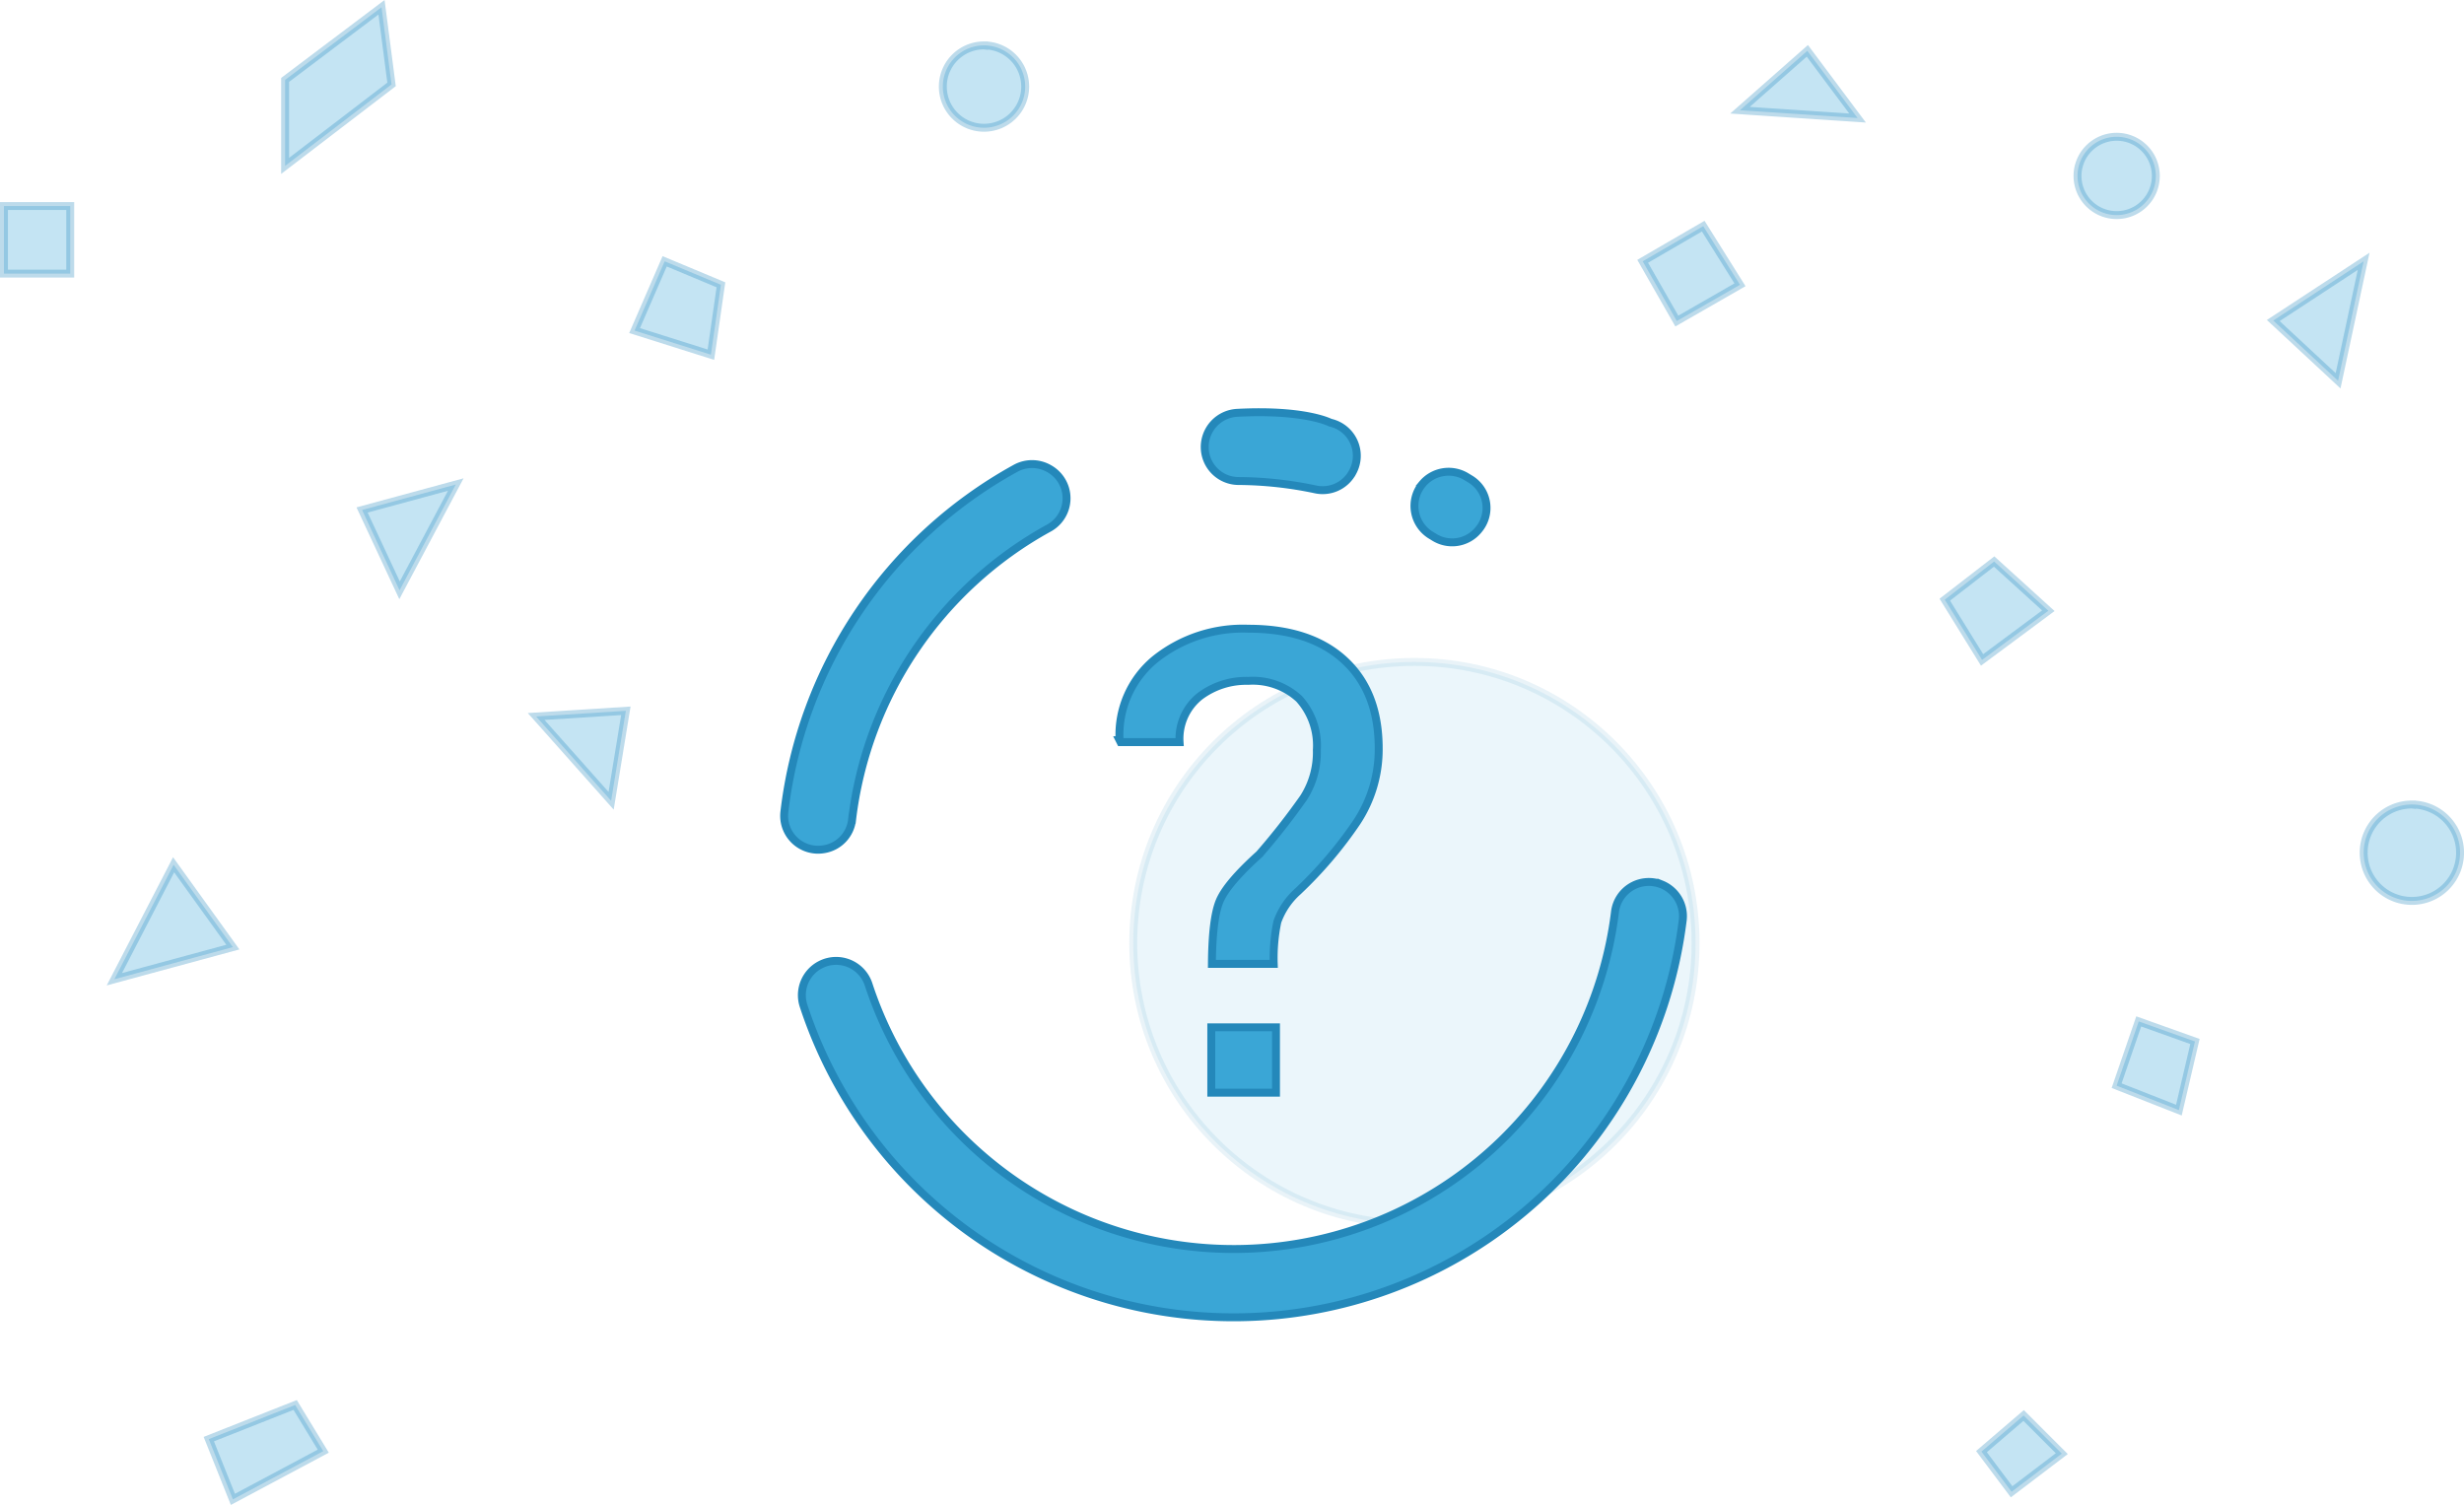 <svg xmlns="http://www.w3.org/2000/svg" width="311.176" height="190.058" viewBox="0 0 311.176 190.058"><g transform="translate(-854.374 -309.715)"><path d="M933.412,399.482l-1.86,11.363L922.083,400.2ZM900.1,374.12l4.734,10.145,7.1-13.358Zm-23.8,44.806-7.482,14.456,14.964-4.058Zm18.9,74.057-3.551-5.834-10.906,4.312,3.044,7.608Zm214.737-4.508-5.326,4.565,3.805,5.073,6.34-4.819Zm14.534-49.767-2.79,8.116,7.863,3.089,2.029-8.669Zm-18.26-58.079-6.232,4.819,4.71,7.609,8.369-6.214Zm35.253-30.434,8.185,7.609,3.228-15.089Zm-52.5-25.575-6.341-8.486-8.508,7.5Zm-14.849,21.062-4.643-7.407-7.646,4.44,4.312,7.544Zm-135.8-2.967-3.8,8.748,9.637,3.044,1.268-8.825Zm-35.76-32.084-12.174,9.176v10.859l13.442-10.289Zm-39.311,25.108h-8.37v8.528h8.37Zm115.4-20.29a5.2,5.2,0,1,0,5.2,5.2A5.2,5.2,0,0,0,978.64,315.449Zm180.323,95.868a6.087,6.087,0,1,0,6.087,6.087A6.087,6.087,0,0,0,1158.963,411.317Zm-37.282-84.328a4.945,4.945,0,1,0,4.946,4.946A4.945,4.945,0,0,0,1121.681,326.989Z" fill="#3aa6d6" stroke="#2488ba" stroke-miterlimit="10" stroke-width="1" opacity="0.3"/><circle cx="35.507" cy="35.507" r="35.507" transform="translate(997.492 393.31)" fill="#3aa6d6" stroke="#2488ba" stroke-miterlimit="10" stroke-width="1" opacity="0.1"/><path d="M1010.639,361.85c8.552-.444,11.736,1.242,11.736,1.242a4.283,4.283,0,0,1,2.834,6.22l-.042.077a4.278,4.278,0,0,1-4.7,2.123,48.208,48.208,0,0,0-9.746-1.05,4.287,4.287,0,0,1-4.2-4.127h0A4.326,4.326,0,0,1,1010.639,361.85ZM1064.19,421.4a4.307,4.307,0,0,0-5.863,3.5,48.521,48.521,0,0,1-94.263,9.134,4.31,4.31,0,0,0-6.078-2.486h0a4.327,4.327,0,0,0-2.134,5.178,57.153,57.153,0,0,0,111.032-10.8,4.323,4.323,0,0,0-2.694-4.53Zm-30.2-50.537h0a4.327,4.327,0,0,0,1.139,6.472c.12.072.239.144.358.218a4.275,4.275,0,0,0,5.5-.809l.106-.124a4.261,4.261,0,0,0-1.053-6.412q-.259-.159-.52-.315A4.324,4.324,0,0,0,1033.987,370.862Zm-72.008,42.381a48.612,48.612,0,0,1,24.811-36.814,4.286,4.286,0,0,0,.114-7.507l-.09-.051a4.328,4.328,0,0,0-4.226.007,57.151,57.151,0,0,0-29.159,43.371,4.282,4.282,0,0,0,4.909,4.725l.086-.013A4.245,4.245,0,0,0,961.979,413.243Z" fill="#3aa6d6" stroke="#2488ba" stroke-miterlimit="10" stroke-width="1"/><path d="M1007.425,431.442q.041-5.751.992-7.973t5-5.871a86.7,86.7,0,0,0,5.593-7.14,10.61,10.61,0,0,0,1.666-6.03,8.8,8.8,0,0,0-2.241-6.466,8.623,8.623,0,0,0-6.406-2.261,9.747,9.747,0,0,0-6.149,1.964,6.849,6.849,0,0,0-2.539,5.771h-7.457l-.119-.238a12.323,12.323,0,0,1,4.5-10.234,17.764,17.764,0,0,1,11.762-3.848q7.815,0,12.138,3.987t4.325,11.126a16.662,16.662,0,0,1-2.8,9.362,52.217,52.217,0,0,1-7.4,8.688,9.312,9.312,0,0,0-2.6,3.847,22.392,22.392,0,0,0-.457,5.316Zm8.093,16.264h-8.172v-8.251h8.172Z" fill="#3aa6d6" stroke="#2488ba" stroke-miterlimit="10" stroke-width="1"/></g></svg>